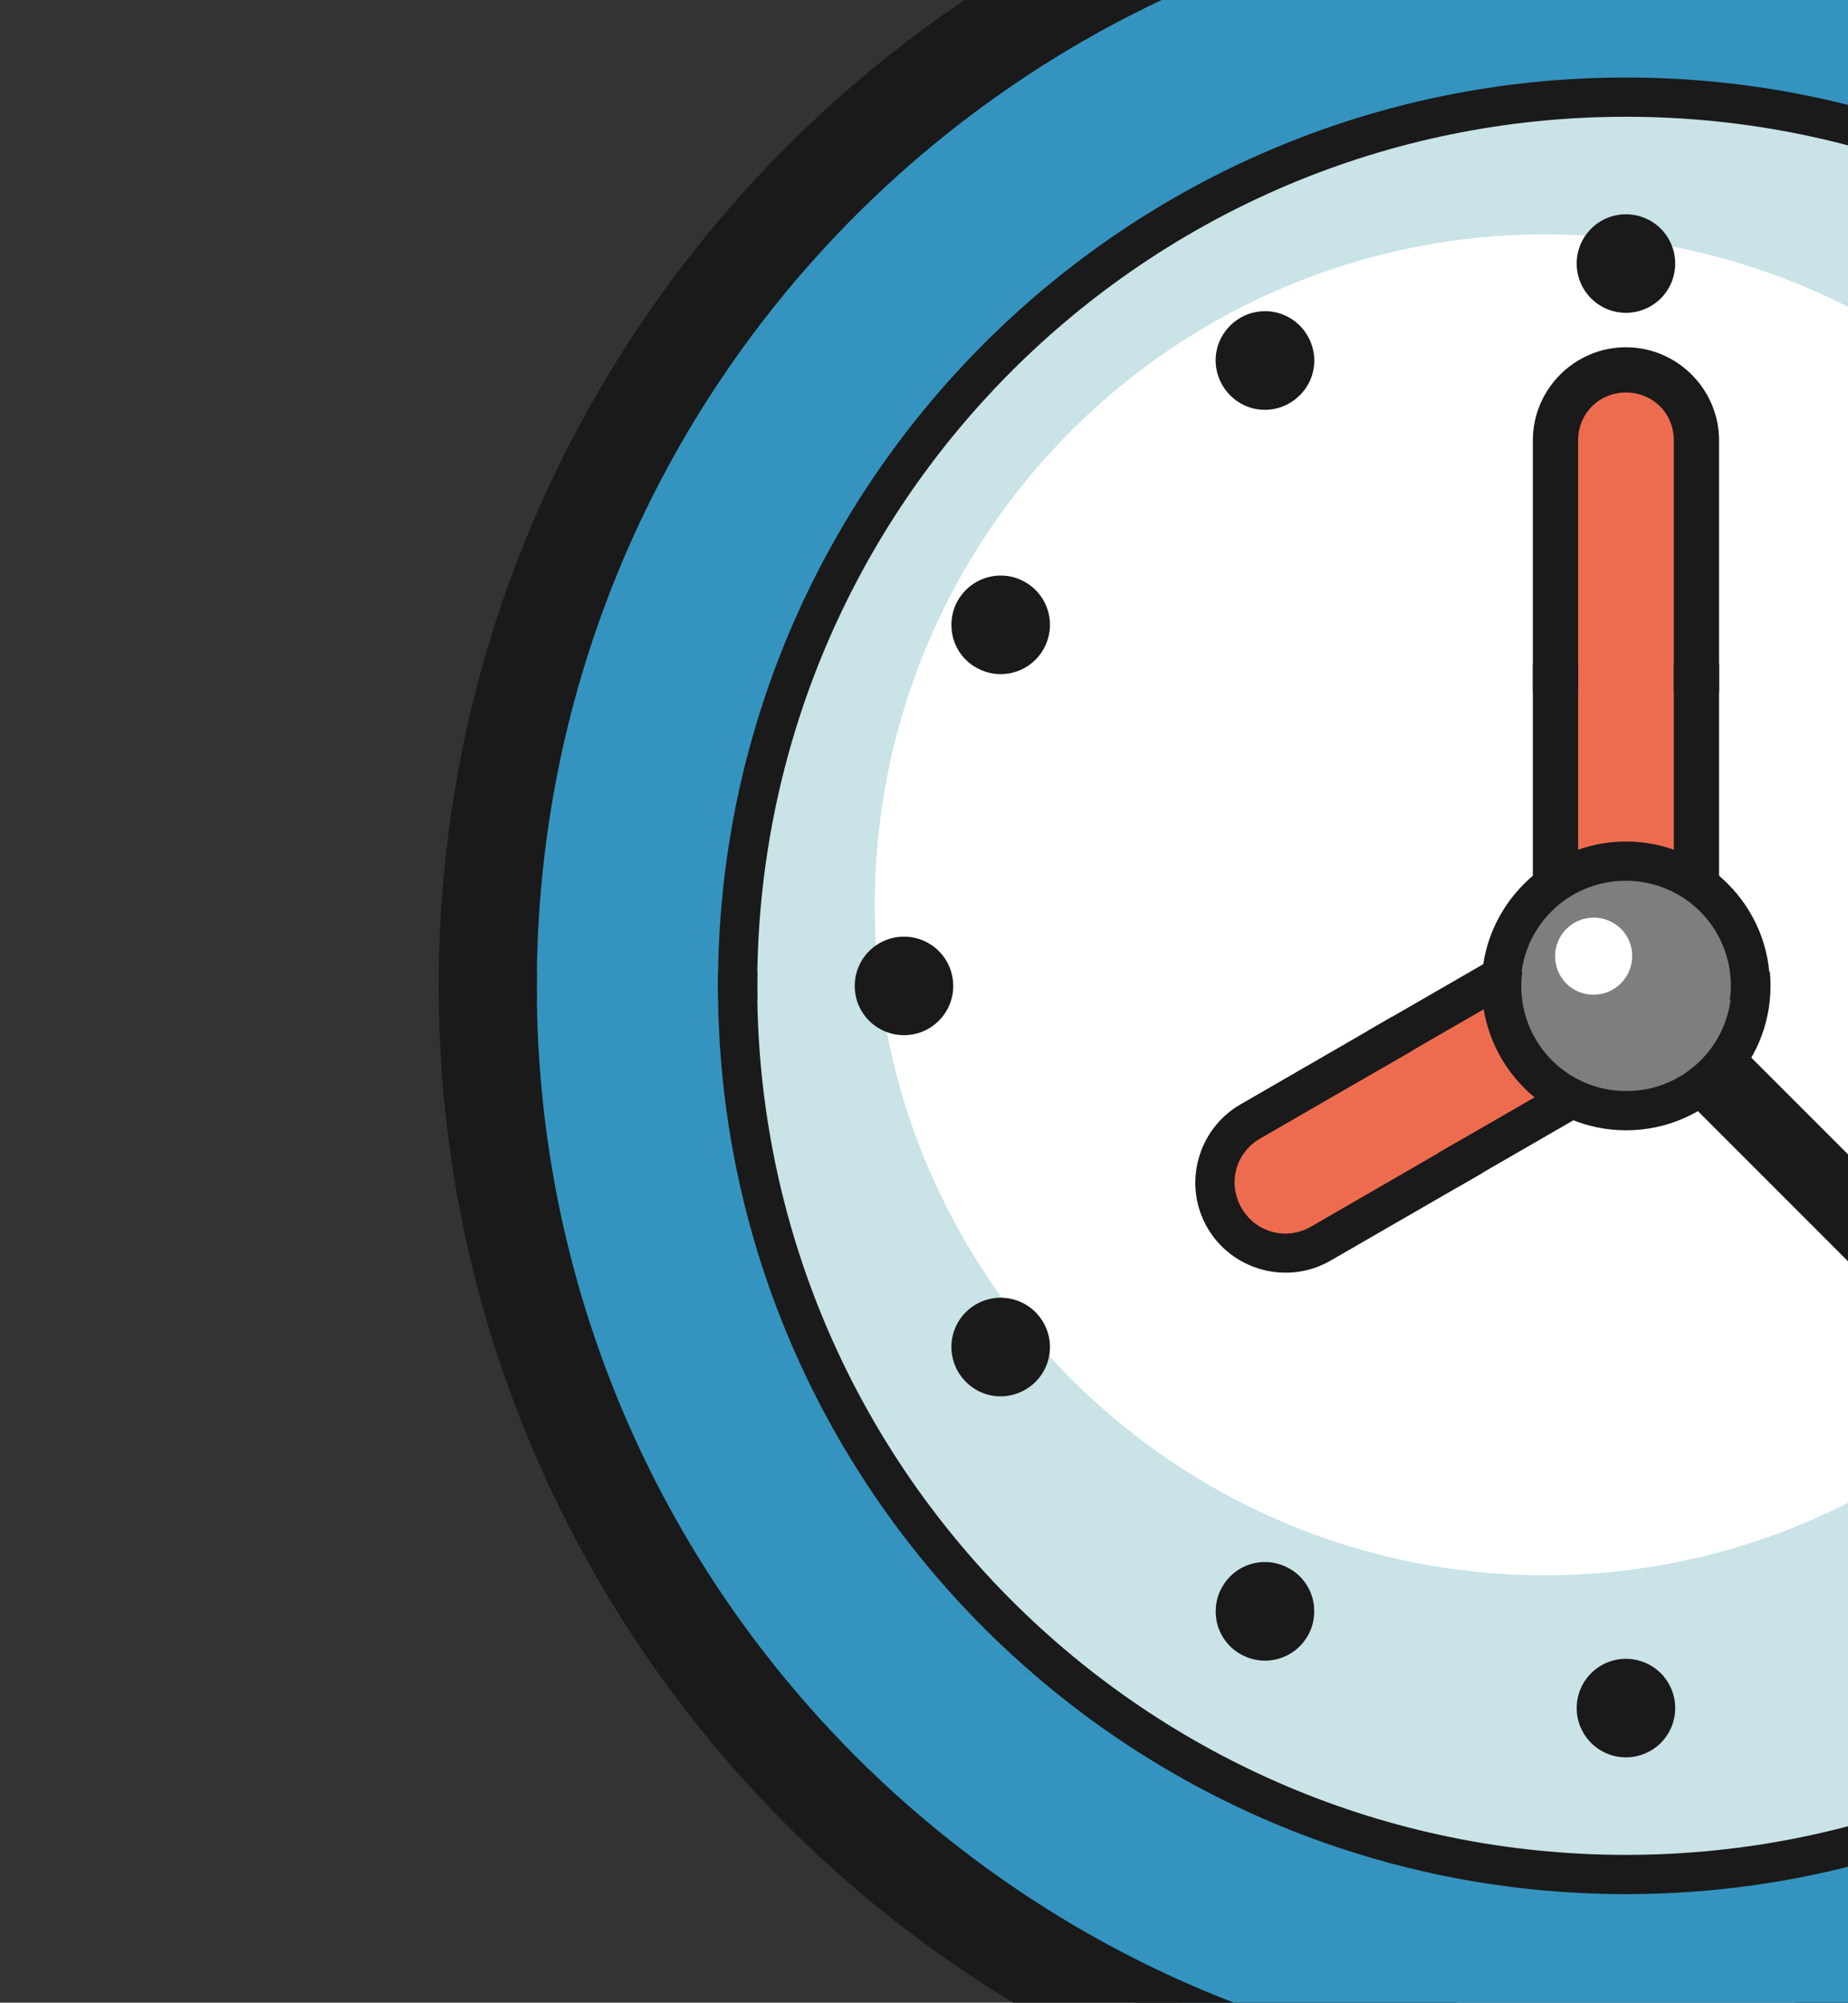 <?xml version="1.0" encoding="utf-8"?>
<!-- Generator: Adobe Illustrator 26.0.3, SVG Export Plug-In . SVG Version: 6.00 Build 0)  -->
<svg version="1.1" id="Слой_1" xmlns="http://www.w3.org/2000/svg" xmlns:xlink="http://www.w3.org/1999/xlink" x="0px" y="0px"
	 viewBox="0 0 923 1000" style="enable-background:new 0 0 923 1000;" xml:space="preserve">
<rect x="0" y="0" width="923" height="1000" fill="#333333" stroke="none"/>
<style type="text/css">
	.st0{fill:#1A1A1A;}
	.st1{fill:#3494BF;}
	.st2{fill:#C9E3E7;}
	.st3{fill:#FFFFFF;}
	.st4{fill:#ED6C50;}
	.st5{fill:#7E7E7E;}
</style>
<g>
	<path class="st0" d="M219.2,485.3c0,2.3-0.1,4.6-0.1,7c0,327,266,592.9,593,592.9S1405,819.3,1405,492.3c0-2.3-0.1-4.7-0.1-7h-78.4
		c0,2.3,0.1,4.6,0.1,7c0,284.6-229.9,514.5-514.5,514.5c-284.6,0-514.6-229.9-514.6-514.5c0-2.3,0.1-4.7,0.1-7H219.2z"/>
	<path class="st0" d="M812.1-100.7c-327,0-593,266-593,593c0,2.3,0.1,4.6,0.1,7h78.4c0-2.3-0.1-4.6-0.1-7
		c0-284.7,230-514.6,514.6-514.6s514.5,229.9,514.5,514.6c0,2.3-0.1,4.6-0.1,7h78.4c0-2.3,0.1-4.6,0.1-7
		C1405,165.2,1139.1-100.7,812.1-100.7L812.1-100.7z"/>
	<path class="st1" d="M1365.8,492.3c0,146.9-58.3,287.7-162.2,391.6C1099.8,987.7,959,1046,812.1,1046s-287.7-58.3-391.6-162.2
		C316.7,780,258.3,639.1,258.3,492.3c0-146.9,58.3-287.7,162.2-391.6S665.2-61.5,812.1-61.5s287.7,58.3,391.6,162.2
		C1307.5,204.5,1365.8,345.4,1365.8,492.3L1365.8,492.3z"/>
	<path class="st2" d="M812.1,48.5c-117.7,0-230.5,46.7-313.8,130c-83.2,83.2-130,196.1-130,313.8C368.3,737.4,567,936,812,936
		c117.7,0,230.6-46.7,313.8-130c83.2-83.2,130-196.1,130-313.8s-46.7-230.6-130-313.8C1042.6,95.3,929.8,48.5,812.1,48.5L812.1,48.5
		z"/>
	<path class="st3" d="M771.7,117c-88.8,0-173.9,35.3-236.7,98.1S436.9,363,436.9,451.8c0,184.9,149.9,334.8,334.8,334.8
		c88.8,0,173.9-35.3,236.7-98c62.8-62.8,98.1-147.9,98.1-236.7s-35.3-173.9-98.1-236.7C945.6,152.3,860.4,117,771.7,117L771.7,117z"
		/>
	<path class="st0" d="M812.1,492.2c7.4-7.4,19.3-7.4,26.7,0l230.6,230.6c7.4,7.4,7.4,19.3,0,26.7s-19.3,7.4-26.7,0L812.1,518.9
		C804.7,511.6,804.7,499.6,812.1,492.2L812.1,492.2z"/>
	<path class="st4" d="M812.1,184.7c19.5,0,35.2,15.7,35.2,35.2V457c0,19.5-15.7,35.2-35.2,35.2s-35.2-15.7-35.2-35.2V219.9
		C776.9,200.4,792.6,184.7,812.1,184.7L812.1,184.7z"/>
	<path class="st0" d="M812.1,173.4c-25.6,0-46.5,20.9-46.5,46.5v125.5h22.6V219.9c0-13.4,10.5-23.9,23.9-23.9
		c13.4,0,23.9,10.4,23.9,23.9v125.5h22.6V219.9C858.6,194.4,837.7,173.4,812.1,173.4L812.1,173.4z"/>
	<path class="st4" d="M611.5,608.1c-9.8-16.9-4-38.3,12.9-48.1L764,479.4c16.9-9.7,38.3-4,48.1,12.9c9.7,16.9,4,38.3-12.9,48.1
		l-139.6,80.5C642.7,630.7,621.2,624.9,611.5,608.1L611.5,608.1z"/>
	<path class="st0" d="M695.3,507.7l-75.8,43.8c-21.4,12.4-28.9,40-16.5,61.5c12.4,21.4,40,28.9,61.5,16.5l75.9-43.8l-9.8-17
		l-75.8,43.8c-12.3,7.1-27.6,3-34.7-9.3c-7.1-12.3-3-27.6,9.3-34.7l75.9-43.8L695.3,507.7z"/>
	<path class="st0" d="M765.6,331.5V457c0,25.6,20.9,46.5,46.5,46.5c25.6,0,46.5-20.9,46.5-46.5V331.5H836V457
		c0,13.4-10.5,23.9-23.9,23.9c-13.4,0-23.9-10.5-23.9-23.9V331.5H765.6z"/>
	<path class="st0" d="M780.4,464.9c-7.3,0.2-14.6,2.1-21.3,6l-75.9,43.8l9.8,17l75.9-43.8c12.3-7.1,27.5-3,34.7,9.3
		c7.1,12.3,3.1,27.6-9.3,34.7l-75.8,43.7l9.8,17l75.9-43.8c21.4-12.4,28.8-40,16.5-61.5C812.1,472.6,796.3,464.5,780.4,464.9
		L780.4,464.9z"/>
	<path class="st5" d="M812.1,430c-16.5,0-32.4,6.6-44,18.2c-11.7,11.7-18.2,27.5-18.2,44c0,34.4,27.9,62.3,62.3,62.3
		c16.5,0,32.4-6.6,44-18.2c11.7-11.7,18.2-27.5,18.2-44s-6.6-32.4-18.2-44C844.5,436.5,828.6,430,812.1,430L812.1,430z"/>
	<path class="st0" d="M248.6,485.3c0,2.3-0.1,4.6-0.1,7c0,311.1,252.4,563.6,563.6,563.6s563.5-252.4,563.5-563.6
		c0-2.3-0.1-4.6-0.1-7h-19.6c0,2.3,0.1,4.6,0.1,7c0,300.5-243.4,544-543.9,544s-544-243.4-544-544c0-2.3,0.1-4.6,0.1-7L248.6,485.3
		L248.6,485.3z"/>
	<path class="st0" d="M358.7,485.3c0,2.3-0.1,4.6-0.1,7c0,250.4,203.2,453.5,453.5,453.5c250.4,0,453.5-203.2,453.5-453.5
		c0-2.3-0.1-4.7-0.1-7h-19.6c0,2.3,0.1,4.6,0.1,7c0,239.8-194.2,433.9-433.9,433.9c-239.8,0-433.9-194.2-433.9-433.9
		c0-2.3,0.1-4.7,0.1-7L358.7,485.3L358.7,485.3z"/>
	<path class="st0" d="M740.4,485.3c-0.2,2.3-0.3,4.6-0.3,7c0,39.7,32.4,72.1,72.1,72.1s72.1-32.4,72.1-72.1c0-2.4-0.1-4.7-0.3-7
		h-19.7c0.3,2.3,0.5,4.6,0.5,7c0,29.1-23.4,52.5-52.5,52.5s-52.5-23.4-52.5-52.5c0-2.4,0.2-4.7,0.5-7L740.4,485.3L740.4,485.3z"/>
	<path class="st0" d="M812.1,107c-13.6,0-24.6,11-24.6,24.6s11,24.6,24.6,24.6c6.5,0,12.8-2.6,17.4-7.2c4.6-4.6,7.2-10.9,7.2-17.4
		s-2.6-12.8-7.2-17.4C824.9,109.6,818.6,107,812.1,107L812.1,107z"/>
	<path class="st0" d="M812.1,828.3c-13.6,0-24.6,11-24.6,24.6s11,24.6,24.6,24.6c6.5,0,12.8-2.6,17.4-7.2c4.6-4.6,7.2-10.9,7.2-17.4
		s-2.6-12.8-7.2-17.4C824.9,830.9,818.6,828.3,812.1,828.3L812.1,828.3z"/>
	<path class="st0" d="M1172.7,467.7c-6.5,0-12.8,2.6-17.4,7.2c-4.6,4.6-7.2,10.9-7.2,17.4s2.6,12.8,7.2,17.4
		c4.6,4.6,10.9,7.2,17.4,7.2c13.6,0,24.6-11,24.6-24.6S1186.3,467.7,1172.7,467.7L1172.7,467.7z"/>
	<path class="st0" d="M451.5,467.7c-6.5,0-12.8,2.6-17.4,7.2s-7.2,10.9-7.2,17.4c0,13.6,11,24.6,24.6,24.6c13.6,0,24.6-11,24.6-24.6
		c0-6.5-2.6-12.8-7.2-17.4C464.3,470.3,458,467.7,451.5,467.7L451.5,467.7z"/>
	<path class="st0" d="M991.2,155.4c-8.4,0.4-15.9,5-20.1,12.3c-3.3,5.6-4.1,12.4-2.5,18.7c1.7,6.3,5.8,11.7,11.5,14.9
		c5.6,3.3,12.4,4.1,18.7,2.5c6.3-1.7,11.7-5.8,14.9-11.5c3.3-5.6,4.1-12.4,2.5-18.7c-1.7-6.3-5.8-11.7-11.5-14.9
		C1000.6,156.3,995.9,155.2,991.2,155.4L991.2,155.4z"/>
	<path class="st0" d="M630.6,780c-8.4,0.4-15.9,5-20.1,12.3c-3.3,5.6-4.1,12.4-2.5,18.7c1.7,6.3,5.8,11.7,11.5,14.9
		c11.8,6.8,26.8,2.8,33.6-9c3.3-5.6,4.1-12.4,2.5-18.7c-1.7-6.3-5.8-11.7-11.5-14.9C640,780.9,635.3,779.8,630.6,780L630.6,780z"/>
	<path class="st0" d="M1123.8,287.4c-4.1,0.1-8.1,1.2-11.7,3.3c-5.6,3.3-9.8,8.6-11.5,14.9s-0.8,13,2.5,18.7
		c3.3,5.6,8.6,9.8,14.9,11.5c6.3,1.7,13,0.8,18.7-2.5c5.6-3.3,9.8-8.6,11.5-14.9c1.7-6.3,0.8-13-2.5-18.7
		C1141.2,291.9,1132.8,287.1,1123.8,287.4L1123.8,287.4z"/>
	<path class="st0" d="M499.2,648c-4.1,0.1-8.1,1.2-11.7,3.3c-11.8,6.8-15.8,21.8-9,33.6c3.3,5.6,8.6,9.8,14.9,11.5
		c6.3,1.7,13,0.8,18.7-2.5c11.8-6.8,15.8-21.8,9-33.6C516.6,652.5,508.2,647.8,499.2,648L499.2,648z"/>
	<path class="st0" d="M633,155.4c-4.7-0.2-9.4,0.9-13.5,3.3c-5.6,3.3-9.8,8.6-11.5,14.9c-1.7,6.3-0.8,13,2.5,18.7
		c3.3,5.6,8.6,9.8,14.9,11.5c6.3,1.7,13,0.8,18.7-2.5c5.6-3.3,9.8-8.6,11.5-14.9c1.7-6.3,0.8-13-2.5-18.7
		C648.9,160.4,641.3,155.8,633,155.4L633,155.4z"/>
	<path class="st0" d="M993.6,780c-4.7-0.2-9.4,0.9-13.5,3.3c-5.6,3.3-9.8,8.6-11.5,14.9c-1.7,6.3-0.8,13,2.5,18.7
		c6.8,11.8,21.8,15.8,33.6,9c5.6-3.3,9.8-8.6,11.5-14.9c1.7-6.3,0.8-13-2.5-18.7C1009.5,785,1001.9,780.4,993.6,780L993.6,780z"/>
	<path class="st0" d="M500.4,287.4c-9-0.2-17.4,4.5-21.9,12.3c-3.3,5.6-4.1,12.4-2.5,18.7c1.7,6.3,5.8,11.7,11.5,14.9
		c11.8,6.8,26.8,2.8,33.6-9c6.8-11.8,2.8-26.8-9-33.6C508.5,288.6,504.5,287.5,500.4,287.4L500.4,287.4z"/>
	<path class="st0" d="M1125,648c-9-0.2-17.4,4.5-21.9,12.3c-6.8,11.8-2.8,26.8,9,33.6c5.6,3.3,12.4,4.1,18.7,2.5
		c6.3-1.7,11.7-5.8,14.9-11.5c6.8-11.8,2.8-26.8-9-33.6C1133.1,649.2,1129.1,648.1,1125,648L1125,648z"/>
	<path class="st3" d="M796,458.2c-10.7,0-19.3,8.6-19.3,19.3c0,5.1,2,10,5.6,13.6c3.6,3.6,8.5,5.6,13.6,5.6
		c10.6,0,19.3-8.6,19.3-19.3C815.3,466.8,806.7,458.2,796,458.2L796,458.2z"/>
	<path class="st0" d="M812.1-71.3c-311.1,0-563.6,252.4-563.6,563.5c0,2.3,0.1,4.6,0.1,7h19.6c0-2.3-0.1-4.6-0.1-7
		c0-300.5,243.4-543.9,544-543.9c300.5,0,543.9,243.4,543.9,543.9c0,2.3-0.1,4.6-0.1,7h19.6c0-2.3,0.1-4.6,0.1-7
		C1375.6,181.1,1123.2-71.3,812.1-71.3L812.1-71.3z"/>
	<path class="st0" d="M812.1,38.7c-250.4,0-453.5,203.2-453.5,453.5c0,2.3,0.1,4.6,0.1,6.9h19.6c0-2.3-0.1-4.6-0.1-6.9
		c0-239.8,194.2-433.9,433.9-433.9c239.8,0,433.9,194.2,433.9,433.9c0,2.3-0.1,4.6-0.1,6.9h19.6c0-2.3,0.1-4.6,0.1-6.9
		C1265.6,241.9,1062.5,38.7,812.1,38.7L812.1,38.7z"/>
	<path class="st0" d="M812.1,420.2c-39.7,0-72.1,32.4-72.1,72.1c0,2.3,0.1,4.7,0.3,7H760c-0.3-2.3-0.5-4.6-0.5-7
		c0-29.1,23.4-52.5,52.5-52.5c29.1,0,52.5,23.4,52.5,52.5c0,2.4-0.2,4.7-0.5,7h19.7c0.2-2.3,0.3-4.6,0.3-7
		C884.2,452.6,851.8,420.2,812.1,420.2L812.1,420.2z"/>
</g>
</svg>
